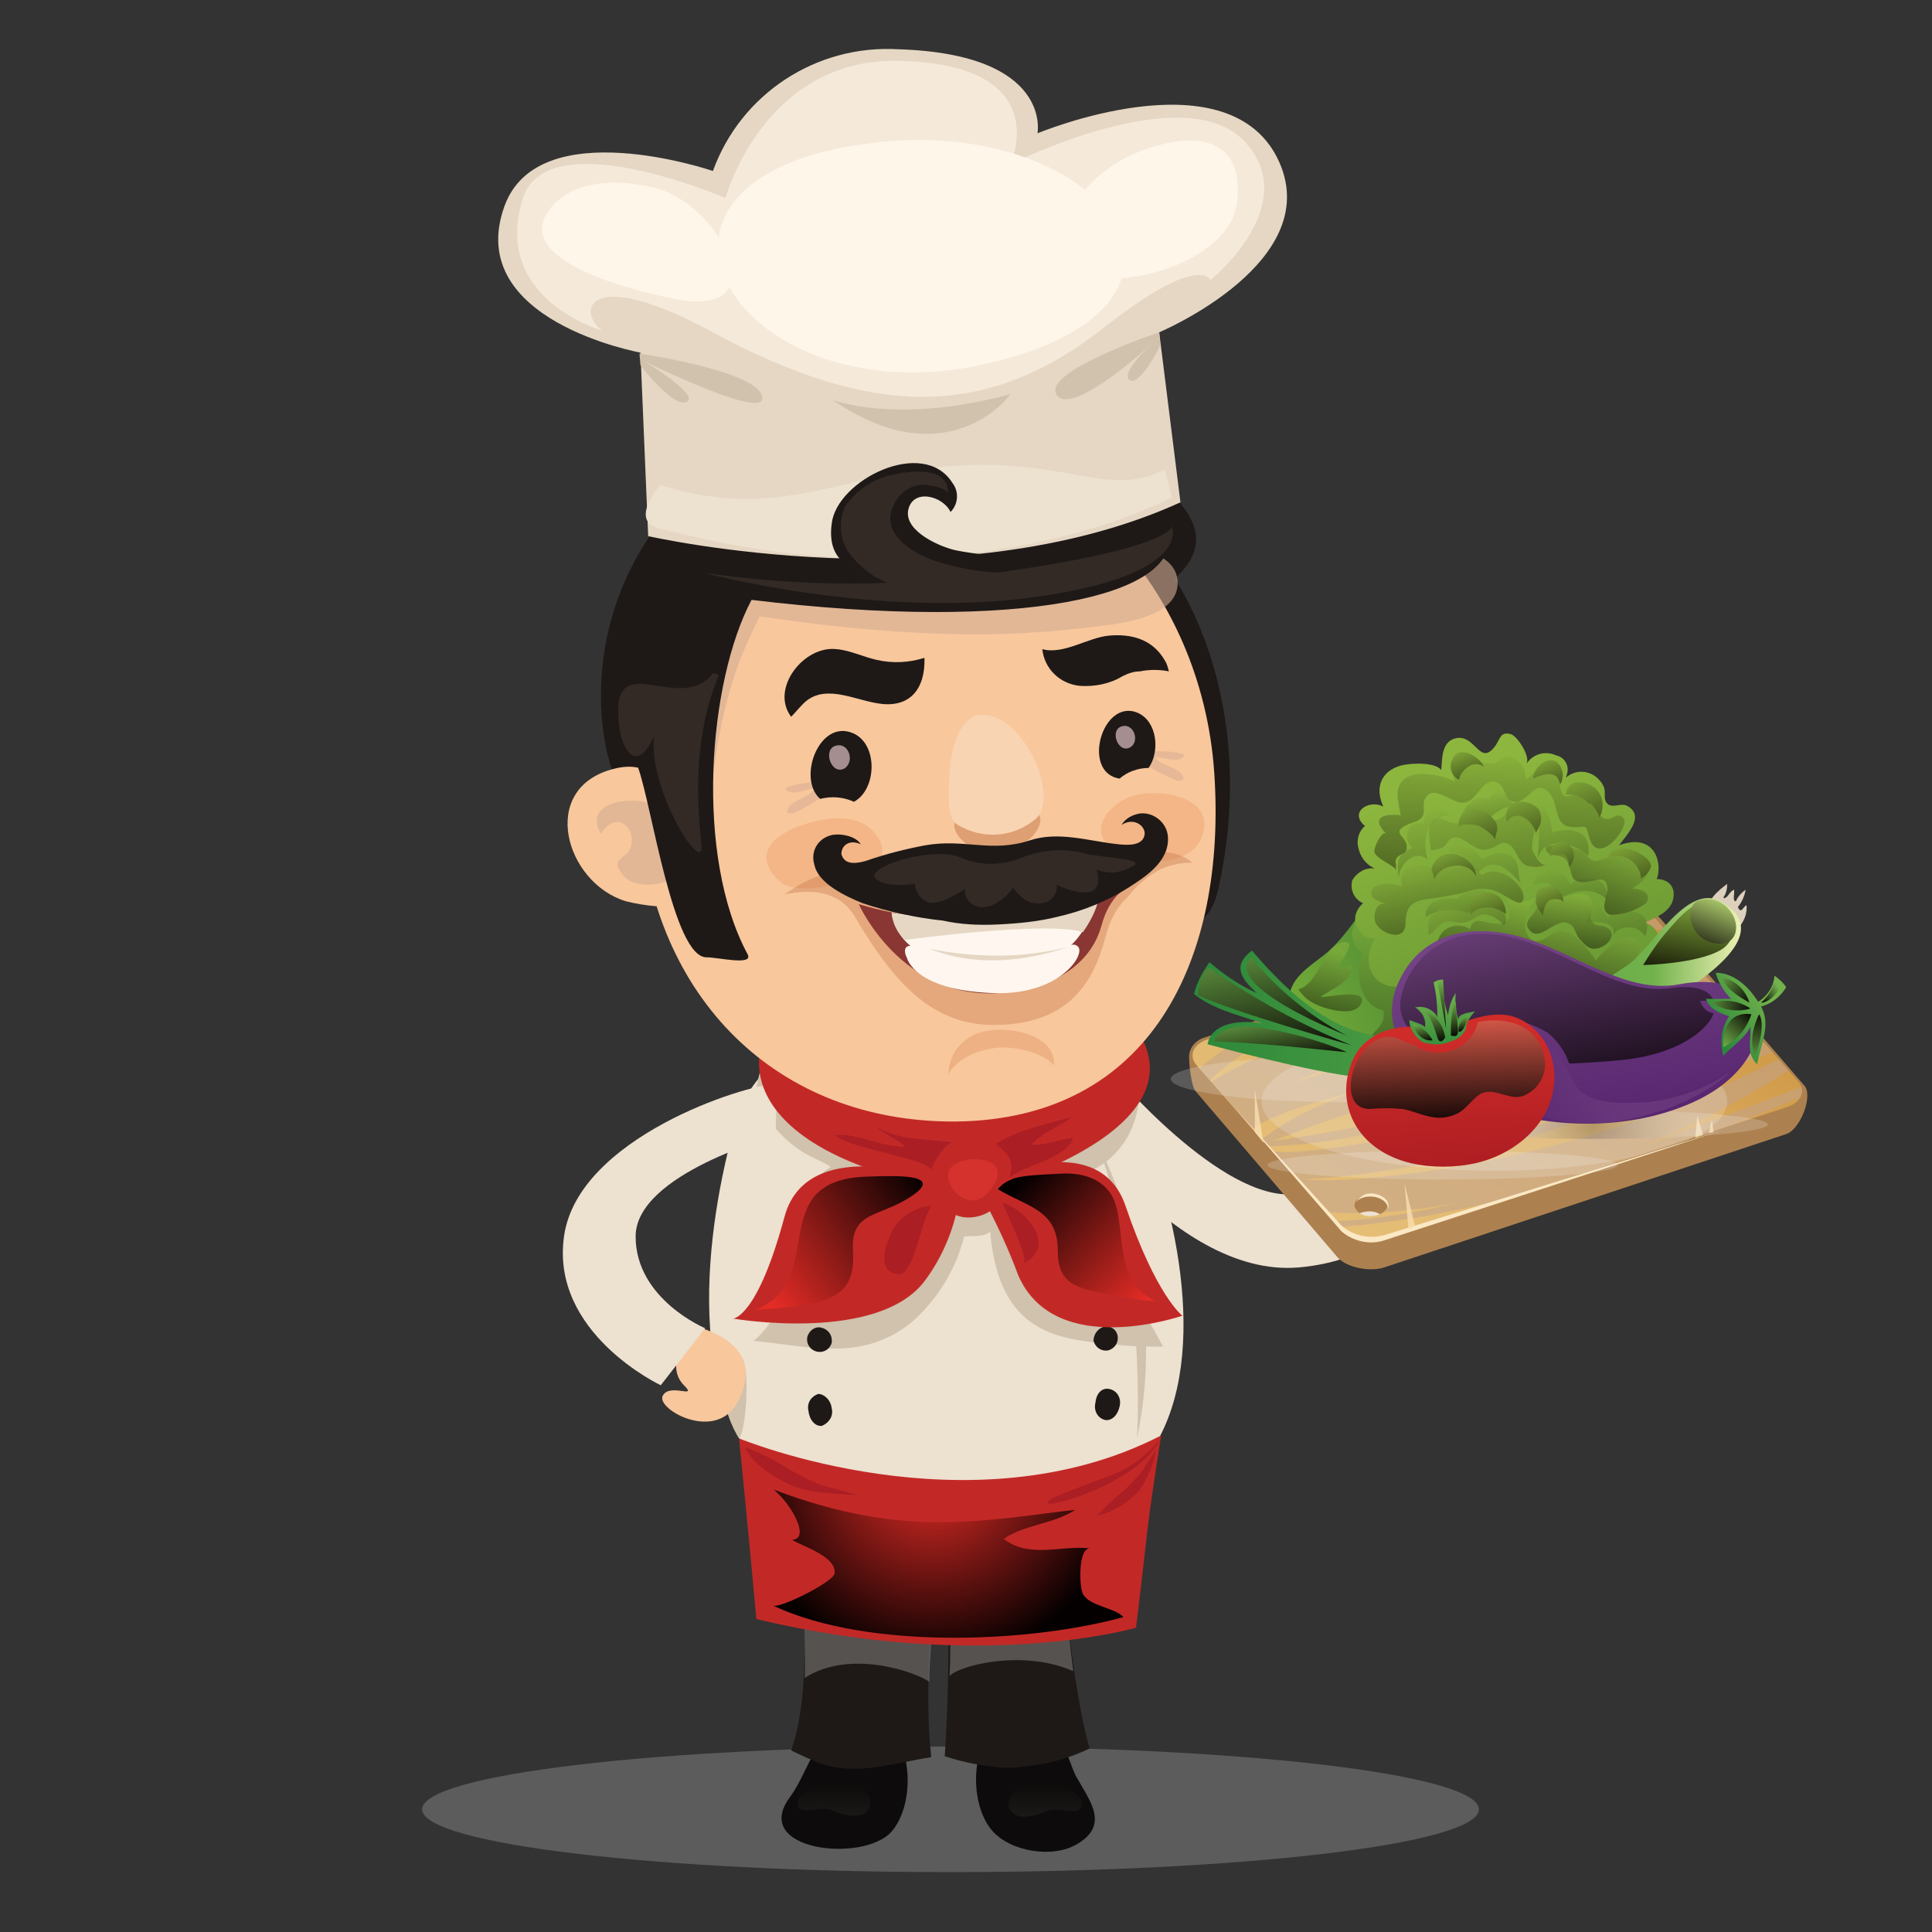 <?xml version="1.0" encoding="utf-8"?>
<!-- Generator: Adobe Illustrator 24.0.0, SVG Export Plug-In . SVG Version: 6.00 Build 0)  -->
<svg version="1.1" id="图层_1" xmlns="http://www.w3.org/2000/svg" xmlns:xlink="http://www.w3.org/1999/xlink" x="0px" y="0px"
	 viewBox="0 0 200 200" style="enable-background:new 0 0 200 200;" xml:space="preserve">
<rect x="0" y="0" width="200" height="200" fill="#333333" stroke="none"/>
<style type="text/css">
	.st0{fill:#EEB184;}
	.st1{fill:#EDE1D0;}
	.st2{opacity:0.2;fill:url(#SVGID_1_);enable-background:new    ;}
	.st3{fill:#0D0B0B;}
	.st4{fill:#1E1917;}
	.st5{opacity:0.5;fill:#8F8C89;enable-background:new    ;}
	.st6{fill:#D0C2AD;}
	.st7{fill:#F8C79C;}
	.st8{opacity:0.4;fill:url(#SVGID_2_);enable-background:new    ;}
	.st9{opacity:0.4;fill:url(#SVGID_3_);enable-background:new    ;}
	.st10{fill:#C22926;}
	.st11{opacity:0.5;fill:#D4AB93;enable-background:new    ;}
	.st12{opacity:0.35;fill:#AE5523;enable-background:new    ;}
	.st13{fill:#F9D4B3;}
	.st14{fill:#A58E8F;}
	.st15{opacity:0.6;fill:#D4AB93;enable-background:new    ;}
	.st16{fill:#F4B686;}
	.st17{opacity:0.35;}
	.st18{fill:#BF6C40;}
	.st19{fill:#8A3734;}
	.st20{fill:#FFF7EF;}
	.st21{fill:#E5D7C3;}
	.st22{fill:#332A25;}
	.st23{fill:#F5E9DA;}
	.st24{fill:#FFF6EA;}
	.st25{fill:url(#SVGID_4_);}
	.st26{fill:#AB1E24;}
	.st27{fill:url(#SVGID_5_);}
	.st28{fill:url(#SVGID_6_);}
	.st29{fill:#D5312D;}
	.st30{fill:#AD814F;}
	.st31{fill:url(#SVGID_7_);}
	.st32{clip-path:url(#SVGID_9_);}
	.st33{opacity:0.5;}
	.st34{fill:#BFA191;}
	.st35{fill:#FBE8C4;}
	.st36{opacity:0.75;fill:#FAE1B4;enable-background:new    ;}
	.st37{opacity:0.2;fill:url(#SVGID_10_);enable-background:new    ;}
	.st38{opacity:0.2;fill:url(#SVGID_11_);enable-background:new    ;}
	.st39{opacity:0.2;fill:url(#SVGID_12_);enable-background:new    ;}
	.st40{opacity:0.2;fill:url(#SVGID_13_);enable-background:new    ;}
	.st41{fill:url(#SVGID_14_);}
	.st42{opacity:0.4;fill:url(#SVGID_15_);enable-background:new    ;}
	.st43{fill:url(#SVGID_16_);}
	.st44{opacity:0.2;fill:url(#SVGID_17_);enable-background:new    ;}
	.st45{opacity:0.2;fill:url(#SVGID_18_);enable-background:new    ;}
	.st46{opacity:0.2;fill:url(#SVGID_19_);enable-background:new    ;}
	.st47{opacity:0.2;fill:url(#SVGID_20_);enable-background:new    ;}
	.st48{opacity:0.2;fill:url(#SVGID_21_);enable-background:new    ;}
	.st49{opacity:0.4;fill:url(#SVGID_22_);enable-background:new    ;}
	.st50{opacity:0.5;fill:url(#SVGID_23_);enable-background:new    ;}
	.st51{opacity:0.5;fill:url(#SVGID_24_);enable-background:new    ;}
	.st52{opacity:0.5;fill:url(#SVGID_25_);enable-background:new    ;}
	.st53{opacity:0.5;fill:url(#SVGID_26_);enable-background:new    ;}
	.st54{opacity:0.5;fill:url(#SVGID_27_);enable-background:new    ;}
	.st55{opacity:0.5;fill:url(#SVGID_28_);enable-background:new    ;}
	.st56{opacity:0.2;fill:url(#SVGID_29_);enable-background:new    ;}
	.st57{opacity:0.2;fill:url(#SVGID_30_);enable-background:new    ;}
	.st58{fill:url(#SVGID_31_);}
	.st59{fill:url(#SVGID_32_);}
	.st60{fill:url(#SVGID_33_);}
	.st61{fill:url(#SVGID_34_);}
	.st62{fill:url(#SVGID_35_);}
	.st63{fill:url(#SVGID_36_);}
	.st64{fill:url(#SVGID_37_);}
	.st65{fill:url(#SVGID_38_);}
	.st66{fill:url(#SVGID_39_);}
	.st67{fill:url(#SVGID_40_);}
	.st68{opacity:0.5;fill:url(#SVGID_41_);enable-background:new    ;}
	.st69{fill:#DDD0BC;}
	.st70{fill:url(#SVGID_42_);}
	.st71{fill:url(#SVGID_43_);}
	.st72{fill:url(#SVGID_44_);}
	.st73{fill:url(#SVGID_45_);}
	.st74{fill:url(#SVGID_46_);}
	.st75{fill:url(#SVGID_47_);}
	.st76{fill:url(#SVGID_48_);}
	.st77{fill:url(#SVGID_49_);}
	.st78{fill:url(#SVGID_50_);}
	.st79{fill:url(#SVGID_51_);}
	.st80{fill:url(#SVGID_52_);}
	.st81{fill:url(#SVGID_53_);}
	.st82{fill:url(#SVGID_54_);}
	.st83{fill:url(#SVGID_55_);}
	.st84{opacity:0.5;fill:url(#SVGID_56_);enable-background:new    ;}
	.st85{fill:url(#SVGID_57_);}
	.st86{fill:url(#SVGID_58_);}
	.st87{fill:url(#SVGID_59_);}
	.st88{fill:url(#SVGID_60_);}
	.st89{fill:url(#SVGID_61_);}
	.st90{fill:url(#SVGID_62_);}
	.st91{fill:url(#SVGID_63_);}
	.st92{fill:url(#SVGID_64_);}
</style>
<title>食物矿</title>
<g id="图层_1_1_">
	<path class="st0" d="M153.6,105.5c-5,0.2-9.7,2.6-9.9,2.4c-3.5-3.2-8.6-2.6-5.6,0.5c1.4,1.4,2.7,2.4,3.7,4.2
		c0.8,1.4,1.2,2.8,2.9,3.2c2.1,0.6,4.3-0.3,5.4-2.2c1-1.5,2.4-2.6,4.1-3.3c1.1-0.6,2.4-1.3,2.1-2.7
		C156.1,106.3,154.9,105.4,153.6,105.5z"/>
	<path class="st1" d="M109,113c0,0,12.1,19.4,25.5,18.2c15.5-1.4,16.2-16.9,16.2-16.9l-8.5-0.1c0,0-0.5,8.5-8.1,9.4
		s-19-12.7-19-12.7L109,113z"/>
	
		<radialGradient id="SVGID_1_" cx="-1515.779" cy="-47643.66" r="50.92" gradientTransform="matrix(-1.04 0 0 -0.15 -1480.57 -6863.53)" gradientUnits="userSpaceOnUse">
		<stop  offset="0" style="stop-color:#040000"/>
		<stop  offset="1.000000e-02" style="stop-color:#090505"/>
		<stop  offset="0.26" style="stop-color:#5F5D5D"/>
		<stop  offset="0.48" style="stop-color:#A4A2A2"/>
		<stop  offset="0.66" style="stop-color:#D5D4D4"/>
		<stop  offset="0.79" style="stop-color:#F4F3F3"/>
		<stop  offset="0.87" style="stop-color:#FFFFFF"/>
	</radialGradient>
	<path class="st2" d="M43.7,187.3c0,3.6,24.5,6.5,54.7,6.5s54.7-2.9,54.7-6.5s-24.5-6.5-54.7-6.5S43.7,183.7,43.7,187.3z"/>
	<path class="st3" d="M107.1,177.7c-6.2-1.7-7.6,8.1-4.4,11.8c1.9,2.2,6.3,2.9,8.8,1.4c3.4-2,1.3-4.5-0.1-7
		C110.3,181.7,110,178.5,107.1,177.7z"/>
	<path class="st3" d="M87.9,177.8c6.2-1.7,7.6,8.1,4.4,11.8c-2.9,3.3-14.7,2-10.5-3.6C83.6,183.6,84.7,178.7,87.9,177.8z"/>
	<path class="st4" d="M83.6,145.8c-0.2,4.4-0.3,8.9-0.4,13.4c-0.2,6.7,0.9,15.7-1.3,22c1,0.5,1.9,0.9,2.9,1.3
		c3.8,1.4,7.7,0,11.6-0.6c-1.2-11.5,1.5-23.2,1.7-34.6C98.2,144.5,83.8,142,83.6,145.8z"/>
	<path class="st4" d="M97.7,149.3c0.9,6,0.5,12.3,0.5,18.4c0,4.3-0.1,9.8-0.4,14.1c2.1,0.7,4.3,1.1,6.5,1.2c2.9-0.1,5.8-0.7,8.5-2
		c-1.3-4.4-2.3-12.6-2.8-19.2c-0.3-4.9,1.2-11.4-0.2-16.1C108.9,142.1,96.9,143.3,97.7,149.3z"/>
	<path class="st5" d="M111.1,173c-5.2-2.3-11.8-0.6-12.8,0.5c0.1-1.9,0.1-4.2,0-6.9c-0.1-3.3,7.6-4.6,10.4-4.4
		c1.6,0.1,1.4,0.8,1.5,2.3C110.4,166.5,110.8,170.7,111.1,173z"/>
	<path class="st5" d="M83.3,173.7c4.8-3.1,11.7-0.5,12.9,0.4c0-1.7,0.3-5.3,0.4-7.9c0.1-3.3-9.2-3.2-12-2.4
		c-1.6,0.4-1.2,1.1-1.3,2.5S83.4,171.8,83.3,173.7z"/>
	<path class="st1" d="M119.5,149.7c5.9-9.6,2.1-25.9-2.5-35.8c-4.4-9.5-14.2-10.5-23.8-9.3c-4.7,0.6-14.6,3.3-17,11.4
		c-3.2,11.1-5.7,30,4.6,37.9C87.2,158.8,112.5,160.8,119.5,149.7z"/>
	<path class="st6" d="M84.1,119.8c0.6,0.3,1.3,0.6,1.9,1c-3.2,1.9-2.8,6.3-3.7,9.4c-0.5,2-1.2,3.9-2.1,5.8c-0.5,1.1-1.3,2.1-2.2,2.8
		c6.1,0.6,11.6,2.3,16.8-2.3c2.4-2.3,4.2-5.2,5-8.5c0.8-0.1,2,0.1,2.7-0.5c1,11.7,8.4,11.1,14,11.8c1.3,0.1,2.6,0.1,3.9,0.1
		c-2.1-4-4.6-7.7-6.9-11.6c-1-1.7-1.6-3.1-3.3-4.3c-0.9-0.5-1.8-1-2.6-1.6c6.1,1,10.8-3.8,10.3-9.8c-2,1.4-4.9,1.8-7.1,2.4
		c-3.7,1.1-7.4,2-11.3,2.5c-5.7,0.6-11.5-0.8-16.3-3.9c-1.6-1-2.7-2.8-4.1-3.7c-0.3,1-0.6,2.1-0.8,3.2c0.2,1,0.5,1.9,0.9,2.7
		C80.3,117.1,82,118.8,84.1,119.8z"/>
	<path class="st6" d="M76.5,148.9c-0.7-1.1-1.8-3.5-1.3-5.2c0.3-1.3,0.9-4.8,1.7-3S77.1,148.5,76.5,148.9z"/>
	<path class="st6" d="M113.4,117.9c0,0,7.9,14,4.3,31C117.7,148.9,118.8,131.8,113.4,117.9z"/>
	<path class="st7" d="M69.7,139.6c0.8,0.5-0.4,2.3,1.1,3.8c1.5,1.5-1.5-0.3-2.2,1.1c-0.7,1.4,5.7,5,7.9,0.4s-1.1-7.2-6.8-8.1
		C63.9,135.9,69.7,139.6,69.7,139.6z"/>
	<path class="st1" d="M80.4,112.2c-3.4,0.1-20.5,5.6-22,15.7s10,15.5,10,15.5l4.6-5.9c0,0-7.2-3-7.2-9.5c0-6.5,14.5-10.4,14.5-10.4
		L80.4,112.2z"/>
	<path class="st4" d="M86.1,145.8c0.2,0.8-0.3,1.5-1,1.8c-0.7,0.1-1.3-0.6-1.4-1.5c-0.2-0.8,0.2-1.5,1-1.8
		C85.3,144.3,86,144.9,86.1,145.8z"/>
	<path class="st4" d="M86.1,139c-0.2,0.7-0.9,1.1-1.6,0.9s-1.1-0.9-0.9-1.6c0.2-0.5,0.6-0.9,1.2-0.9C85.7,137.5,86.2,138.2,86.1,139
		z"/>
	<path class="st4" d="M86.7,132.2c0,0.7-0.5,1.3-1.2,1.3c-0.7,0-1.3-0.5-1.3-1.2c0-0.2,0-0.3,0.1-0.5c0-0.7,0.5-1.3,1.2-1.3
		c0.7,0,1.3,0.5,1.3,1.2C86.8,131.8,86.8,132,86.7,132.2z"/>
	<path class="st4" d="M88.4,125.8c-0.2,0.7-1,1-1.6,0.7c-0.7-0.2-1-1-0.7-1.6c0.2-0.6,0.8-0.9,1.4-0.8
		C88.1,124.4,88.6,125.1,88.4,125.8z"/>
	<path class="st4" d="M113.4,145.2c-0.2,0.8,0.2,1.6,1,1.8c0.7,0.1,1.3-0.5,1.5-1.4c0.2-0.8-0.2-1.6-1-1.8
		C114.1,143.6,113.5,144.2,113.4,145.2z"/>
	<path class="st4" d="M113.2,138.8c0.2,0.7,0.8,1.1,1.5,1c0.7-0.2,1.1-0.8,1-1.5c-0.1-0.6-0.6-1-1.2-1
		C113.7,137.4,113.2,138.1,113.2,138.8z"/>
	<path class="st4" d="M112.4,132.1c-0.1,0.7,0.4,1.3,1.1,1.4c0.7,0.1,1.3-0.4,1.4-1.1c0-0.2,0-0.4-0.1-0.5c0.1-0.7-0.4-1.3-1.1-1.4
		c-0.7-0.1-1.3,0.4-1.4,1.1C112.4,131.7,112.4,131.9,112.4,132.1z"/>
	<path class="st4" d="M111.1,125.5c0.2,0.7,0.9,1,1.6,0.8c0.7-0.2,1-0.9,0.8-1.6c-0.2-0.6-0.7-0.9-1.3-0.9
		C111.4,124,110.9,124.8,111.1,125.5z"/>
	
		<linearGradient id="SVGID_2_" gradientUnits="userSpaceOnUse" x1="1205.425" y1="16.334" x2="1205.425" y2="3.695" gradientTransform="matrix(1 0 0 -1 -1097.24 200)">
		<stop  offset="0" style="stop-color:#040000"/>
		<stop  offset="1" style="stop-color:#828074"/>
	</linearGradient>
	<path class="st8" d="M104.4,186.7c0,0.2,0,0.5,0.2,0.7c0.7,1.1,2.5,0.6,3.5,0.2c1.2-0.5,1.9-0.1,3-0.1s1-1,0.5-1.6
		C110.2,184.2,104.7,183.8,104.4,186.7z"/>
	
		<linearGradient id="SVGID_3_" gradientUnits="userSpaceOnUse" x1="1183.568" y1="16.334" x2="1183.568" y2="3.695" gradientTransform="matrix(1 0 0 -1 -1097.24 200)">
		<stop  offset="0" style="stop-color:#040000"/>
		<stop  offset="1" style="stop-color:#828074"/>
	</linearGradient>
	<path class="st9" d="M90.1,186.6c0,0.2,0,0.5-0.2,0.7c-0.7,1.1-2.6,0.6-3.5,0.2c-1.1-0.5-1.9-0.1-3-0.1s-1-1-0.5-1.6
		C84.3,184.1,89.8,183.7,90.1,186.6z"/>
	<path class="st10" d="M76.5,148.9c0,0,23.9,9.9,43.7-0.3c0,0-1.1,6.8-1.5,10.5c-0.5,4.5-1.1,9.4-1.1,9.4s-16,4.7-39.3-0.9
		C78.3,167.6,77.4,157.7,76.5,148.9z"/>
	<path class="st10" d="M101,123.6c0,0,25.4-6.5,15.9-18.1c-8.2-10-28.6-7.3-34.9-2.1S76,119.9,101,123.6z"/>
	<path class="st4" d="M121.6,59.9c6.2-5.5-2.1-10.4-6.7-13.6c-7.3-5.2-16.9-6.6-25.5-4.7C53,49.9,60.2,88.8,70.8,86.7
		c8.3-1.7,17.4-6.2,25.9-3c6,2.2,11.4,6,17.4,8.2c5.4,2,10.6,7.2,12.1-0.2C129.7,75.3,124.2,63.9,121.6,59.9z"/>
	<path class="st7" d="M66.2,84.2c1.3,19.2,14.3,32,32.7,31.9c20.3-0.2,28.1-16.9,26.8-36.1S110,45.6,94.2,46.7S64.9,65,66.2,84.2z"
		/>
	<path class="st11" d="M118.3,79c-1.2-1.8,3.6-1.2,4.3-0.9c-0.3,1.1-2.3,0.2-3,0.3c0.4,0.8,2.1,1,2.6,1.6s0.4,0.9-0.4,0.8
		C120.6,80.3,119.4,79.7,118.3,79z"/>
	<path class="st11" d="M85.6,82.1c1-1.9-3.7-0.9-4.3-0.5c0.4,1,2.3,0,3,0c-0.3,0.8-2,1.2-2.5,1.8s-0.4,1,0.5,0.7
		C83.4,83.6,84.6,82.9,85.6,82.1z"/>
	<path class="st4" d="M88.4,83c-1.1-0.5-2.3-0.6-3.5-0.3c-2.4-2.1-0.1-8.3,3.4-6.8C90.9,77,90.8,81.7,88.4,83z"/>
	<path class="st12" d="M107.5,84.3c0.8,0.8-0.8,3.7-4.3,3.9s-5.3-2.8-4-3.6s2.2,0,4.1-0.1C105.5,84.5,106.6,83.4,107.5,84.3z"/>
	<path class="st13" d="M107.3,84.7c2.4-2.5-1.5-11-5.8-10.7c-1.8,0.1-3,2.7-3.2,5.9s-0.1,4.8,0.7,5.4C101.7,87,105,86.7,107.3,84.7z
		"/>
	<path class="st4" d="M117.8,73.8c2,0.9,2.3,4,1.1,5.7c-1.1,0-2.2,0.4-3,1.1C111.9,80,114.1,72.2,117.8,73.8z"/>
	<path class="st14" d="M86.5,77.2c1.3-0.4,2,1.5,1,2.3C86.1,80.4,85.1,77.6,86.5,77.2z"/>
	<path class="st14" d="M116.1,75.2c1.2-0.4,1.9,1.4,1,2.1C115.8,78.2,114.8,75.6,116.1,75.2z"/>
	<path class="st7" d="M64.8,93.3c2,0.5,4.2,0.7,6.3,0.5c0-0.1,0.1-0.1,0.1-0.2c1-1.3-0.5-7.8-1-9.2c-1.1-3.4-3-5.8-6.7-4.8
		C55.7,81.6,58.5,91.4,64.8,93.3z"/>
	<path class="st15" d="M70.9,73.9c0.2-2.7,0.7-5.4,1.3-8c1.4-6.8,9.2-9.4,15.3-10c8.6-0.9,17.7-1.1,26.2,0.3
		c2.5,0.4,7.9,0.5,8.2,3.9c0.3,3.9-6.2,4.5-8.8,4.8c-6.7,0.8-16.2,1.6-34.5-1.1c-0.8,2.2-4.5,7.3-5.3,22.6c-0.1,1-2.2-8.8-2.3-9.8
		C70.8,75.6,70.8,74.7,70.9,73.9z"/>
	<path class="st15" d="M68.8,91.3c3.6-1.2,1.2-6.8-1.2-8c-2-1-7.4-0.3-5.4,3c1.7-2.6,3.7-0.5,3.1,1.4c-0.4,1.3-2.4,1.1-0.7,3
		C65.5,91.8,67.7,91.7,68.8,91.3z"/>
	<path class="st4" d="M79.7,45.1c-2.9,1.4-5.5,3.6-7.3,6.2c-4.1,5.9-9.2,15.6-7.1,22.8c0.5,1.6,0.2,3.9,0.8,5.5
		c1.4,4,3.6,19.4,7,19.5c1.3,0,4.9,0.9,4.3-0.3c-5.5-10.2-4.1-28.2,0.4-36.7c28.2,3.4,44.2-0.5,43.2-6.8c-0.7-4.4-5.9-8.1-9.7-9.8
		C102.5,41.5,89.1,40.3,79.7,45.1z"/>
	<path class="st16" d="M89.9,85.6c0.4,0.3,0.7,0.7,1,1.1c2.7,4.3-8.1,6.3-10,4.7c-3.5-3-0.4-5.2,2.2-6C85.1,84.7,88,84.2,89.9,85.6z
		"/>
	<path class="st16" d="M114.7,84.1c-1.1,1.4-1.1,3.2,1.3,4.3s7.2,1.3,8.4-1.7c1.6-4.1-4.1-5.1-6.7-4.4
		C116.5,82.5,115.5,83.2,114.7,84.1z"/>
	<path class="st0" d="M109.1,110.3c-1-1.3-4.2-2.1-6.2-1.8c-3.5,0.5-4.7,2.5-4.7,2.8c-0.1-2,1.3-3.8,3.2-4.4
		C104.2,106,109.4,107.1,109.1,110.3z"/>
	<path class="st4" d="M116.2,70c-1.3,0.8-2.9,1.1-4.4,1c-2.1-0.2-3.7-1.8-3.9-3.8c2.2,0.6,4.7-1.2,6.9-1.4s4.5,0.3,5.8,2.6
		c0.2,0.3,0.3,0.7,0.4,1.1c-1-0.2-2-0.2-3,0C117.4,69.5,116.8,69.7,116.2,70z"/>
	<path class="st4" d="M90.8,72.8c-2.5-0.4-5.6-2.1-7.7,0.1c-0.4,0.4-0.8,0.9-1.2,1.3c-2.2-2.9,1.3-7.4,4.7-7
		c1.3,0.1,2.8,0.8,4.1,1.1c1.7,0.4,3.4,0.3,5-0.2C95.8,71.3,94.2,73.4,90.8,72.8z"/>
	<g class="st17">
		<path class="st18" d="M120.3,89.9c1-0.4,2-0.6,3.1-0.6c-1.9-1.8-6-1.1-8.1-0.3c0.3-0.1,1.4,0.9,1.4,1.3c0,0.7-0.8,1.1-1.3,1.4
			c-1.7,1-3.9,1.1-5.8,1.4c-4.8,0.9-9.7,1.1-14.5,0.7c-2.8-0.3-5.5-0.9-8.1-1.8c0.1-0.1,0.2-0.1,0.3-0.2c1.3-0.8,3.3-0.9,2.8-1.2
			c-3-1.3-6.4,0.2-8.9,2c2.8-0.6,5.7-0.4,7.3,2.3c4,6.8,8,11.3,14.6,11.2c8.7-0.1,10.5-5.9,11.5-9.7c0.4-1.3,1.1-2.6,2.1-3.5
			C117.7,91.6,118.9,90.6,120.3,89.9z"/>
	</g>
	<path class="st19" d="M88.9,93.6c9.1,2.7,18.9,2.1,27.7-1.7c0,0-1.8,0.9-2.6,4c-0.8,2.9-3.6,6.3-10.5,6.9
		C93.3,103.5,88.9,93.6,88.9,93.6z"/>
	<path class="st20" d="M92.3,94.5c0.3,2,1.7,3.7,3.6,4.3c4.3,1.4,8.9,1.5,13.2,0.1c3.1-0.9,4.5-5.8,4.5-5.8S105,96.3,92.3,94.5z"/>
	<path class="st20" d="M93.9,99.2c-0.4-0.8-0.4-1.7,1.3-1.1c3.4,0.9,6.8,1.2,10.3,1c4.4-0.2,5.3-1.9,6.1-1.1s-1.9,5.1-8.9,4.8
		C94.7,102.5,93.9,99.2,93.9,99.2z"/>
	<path class="st21" d="M93.7,97.3c0,0,14.7-2,18.4-0.8c0.7-1,1.3-2.1,1.6-3.3c0,0-10.9,3.3-21.4,1.3C92.4,95.6,92.9,96.6,93.7,97.3z
		"/>
	<path class="st21" d="M96.2,98.2c4.8,1,9.8,1,14.5-0.2C110.7,97.9,103.2,101.1,96.2,98.2z"/>
	<path class="st4" d="M103.3,95.7c2.1-0.1,4.2-0.3,6.2-0.8c2.6-0.6,5.1-1.6,7.3-3c1.7-1.1,4.3-2.7,4.1-5.3c-0.1-1.4-1.4-2.5-2.8-2.4
		c-0.8,0.1-1.6,0.5-2,1.2c1.2-0.8,2.4,0,2.4,0.9c-0.1,1.3-1.8,1.2-2.7,1.1c-3-0.3-6.2-1.4-9.2-0.4c-4,1.3-6.7-0.2-10.8,0.5
		c-2.1,0.4-4.1,0.9-6.1,1.6c-1,0.3-2.3,0.5-2.6-0.7c0-0.7,0.5-1.2,1.2-1.2c0.3,0,0.6,0.1,0.8,0.2c-0.5-0.9-2.3-1.2-3.2-0.9
		c-1.3,0.4-2,1.7-1.6,3c0,0,0,0,0,0c0.4,2,3.3,3.3,5,4c2.7,0.9,5.5,1.5,8.3,1.8C99.4,95.7,101.3,95.8,103.3,95.7z"/>
	<path class="st22" d="M64.1,75.2c0.3,2.4,1.8,5,3.6,1c-0.6,5.8,5.4,14.9,4.9,11.1C72,81.7,72,75.8,74.4,69.9c0-0.1-0.6-0.2-0.6-0.2
		C70.3,74.2,63,66.5,64.1,75.2z"/>
	<path class="st22" d="M72.9,59.3c0,0,17.8,4.8,34.3,2.5c16.4-2.3,14.1-7.3,14.1-7.3s0.1,2.2-17.5,4.7
		C93.5,60.8,83.1,60.8,72.9,59.3z"/>
	<path class="st22" d="M99.5,88.8c-3-1.3-9.9,1-8.9,2.1s4.1,0.6,4.1,0.6c0.1,0.9,0.6,1.6,1.4,1.9c1.3,0.4,3.8-1.4,3.8-1.4
		c-0.1,1,0.6,1.8,1.6,1.9c0,0,0.1,0,0.1,0c1.8,0.1,3.3-2,3.3-2s1.1,1.9,2.9,1.6c1-0.1,1.7-0.9,1.6-1.9c0,0,0,0,0,0
		c0,0,2.2,1.1,3.5,0.7s0.6-2.3,0.6-2.3c1.1,0.5,2.4,0.4,3.5-0.2c2-0.9-2.1-0.9-4.5-1.4c-2.1-0.6-4.4-0.5-6.5,0.3
		C103.9,89.6,101.6,89.7,99.5,88.8z"/>
	<path class="st21" d="M67.1,55.5c0,0,31.6,7.2,55.1-3.5L120,34.4c0,0,17.6-7.4,12.2-18.1c-5.4-10.6-24.8-2.5-24.8-2.5
		s1.6-8.2-14.4-8.7c-8.5-0.5-16.3,4.6-19.2,12.6c0,0-18.1-6.2-21.6,3.7c-4.2,11.8,14.1,15.1,14.1,15.1L67.1,55.5z"/>
	<path class="st23" d="M54.1,20.6c2.5-8.1,21-0.1,21-0.1S79,6.2,92.7,6.3C109.5,6.5,104.6,17,104.6,17s17.9-9,24.2-2.4
		c6.2,6.6-3.5,14.4-3.5,14.4s-1.1-2.9-11,4.9c-12.2,9.6-24.1,9.4-40.7,0.4c-12.6-6.8-14-2.2-11.3-0.1C62.2,34.2,50.9,30.9,54.1,20.6
		z"/>
	<path class="st6" d="M120,34.4c0,0-12.3,4.1-10.6,6.5s10.6-6,10.6-6s-4.1,3.5-3.1,4.4s3.2-3.5,3.2-3.5L120,34.4z"/>
	<path class="st6" d="M66.2,36.6c0,0,11.5,1.7,12.6,4.2c1.5,3.3-12.1-3.4-12.1-3.4s5.8,3.5,4.4,4.2c-1.4,0.7-4.8-3.8-4.8-3.8
		L66.2,36.6z"/>
	<path class="st6" d="M86.2,41.4c0,0,6.6,2.6,18.4-0.6C104.6,40.9,98.1,49.6,86.2,41.4z"/>
	<path class="st1" d="M74.3,56.1c-2-0.4-4-0.9-6.1-1.4c-3.1-0.8,0.1-4.4,0.1-4.5c12.2,3.8,18.5-1,29.4-1.9
		c12.8-1.1,16.8,3.4,22.9,0.3l0.7,2.9C121.3,51.4,102.8,61.8,74.3,56.1z"/>
	<path class="st24" d="M91.2,14.7c23.4-2.4,37.4,17,10.7,23C75.9,43.5,60.8,17.8,91.2,14.7z"/>
	<path class="st24" d="M119.7,15.1c-2.6,0.7-5,2.1-6.9,4c-3,3.5-2.8,9.6,2.4,9.7c4.6,0.1,12.7-2.9,12.9-8.3
		C128.6,14.5,124.1,13.8,119.7,15.1z"/>
	<path class="st24" d="M57.2,21.3c-5.2,5.9,9.9,9.1,12.9,9.7c10.7,1.9,4.2-10-2.2-11.5C64.6,18.6,59.8,18.4,57.2,21.3z"/>
	<path class="st10" d="M99.5,119.7c5.8-0.4,5.6,5.7,1.3,6.3S95.1,120,99.5,119.7z"/>
	<path class="st10" d="M100.3,123.1c0,0-16.5-6.9-19.1,2.9c-2.8,10.4-5.3,10.5-5.3,10.5s15.1,2.6,19.9-4c1.7-2.3,2.9-5.1,3.4-7.9
		L100.3,123.1z"/>
	<path class="st10" d="M100.8,122.7c0,0,12.7-6.6,15.7,2.1c3.2,9.4,5.9,11.4,5.9,11.4s-13.2,4.6-17-4.2c-1-2.7-2.2-5.3-3.6-7.9
		L100.8,122.7z"/>
	
		<radialGradient id="SVGID_4_" cx="1193.633" cy="47.605" r="19.83" gradientTransform="matrix(1 0 0 -1 -1097.24 200)" gradientUnits="userSpaceOnUse">
		<stop  offset="0" style="stop-color:#E62C26"/>
		<stop  offset="1" style="stop-color:#040000"/>
	</radialGradient>
	<path class="st25" d="M86.4,162.9c0.2-1.8-3.3-2.8-4.4-3.5c1.9-0.1,0-3.6-1.9-5.2c13.6,5.2,22.1,3.1,31.2,2.1
		c-2.3,1.5-5.2,1.5-7.4,3c2.7,2.1,6,0.6,9,1c-1.3-0.2-1.2,3.9-0.8,4.7c0.7,1.3,3.3,1.4,4.2,2.4c-9.4,2.6-26.3,3.5-36.3-1.2
		C80.6,166.6,86.2,163.8,86.4,162.9z"/>
	<path class="st26" d="M120.1,149c-1.5,1.8-3.4,3.2-5.6,3.9c-3.8,1.5-6.2,2.2-6,2.7S117.8,153.5,120.1,149z"/>
	<path class="st26" d="M116,154.6c-0.9,0.7-1.7,1.5-2.4,2.3c1.7-0.4,3.3-1.4,4.4-2.7c0.8-1.2,1.4-2.6,1.7-4.1
		c-0.5,0.7-1,1.4-1.4,2.1C117.6,153.1,116.8,153.9,116,154.6z"/>
	<path class="st26" d="M81.2,151.8c-1.3-0.8-2.7-1.5-4.1-2c0.7,1.6,2.7,3,4.9,4c1.9,0.8,4.5,0.8,6.8,1c-1.2-0.4-2.4-0.7-3.6-1
		C83.9,153.3,82.5,152.6,81.2,151.8z"/>
	
		<linearGradient id="SVGID_5_" gradientUnits="userSpaceOnUse" x1="1203.371" y1="78.253" x2="1216.371" y2="65.833" gradientTransform="matrix(1 0 0 -1 -1097.24 200)">
		<stop  offset="0" style="stop-color:#040000"/>
		<stop  offset="1" style="stop-color:#E62C26"/>
	</linearGradient>
	<path class="st27" d="M109.5,129.4c0,3.7,2,4,6,4.7c1.3,0.3,2.7,0.5,4.1,0.6c-4-1.9-3.2-6.4-4-9.6c-0.6-2.7-3-3.8-5.9-3.6
		c-1.2,0.1-4,0.1-5,0.6c-0.5,0.2-1,0.5-1.4,1C106.2,124.9,109.5,125.2,109.5,129.4z"/>
	
		<linearGradient id="SVGID_6_" gradientUnits="userSpaceOnUse" x1="1192.574" y1="78.392" x2="1176.124" y2="66.372" gradientTransform="matrix(1 0 0 -1 -1097.24 200)">
		<stop  offset="0" style="stop-color:#040000"/>
		<stop  offset="1" style="stop-color:#E62C26"/>
	</linearGradient>
	<path class="st28" d="M88.3,129.6c0.2,3.2-1,4.8-4.7,5.4c-1.8,0.3-3.6,0.5-5.4,0.6c7.7-3,0.7-13.5,11.6-13.8c2.9-0.1,8-0.3,4.6,2
		S88,125.3,88.3,129.6z"/>
	<path class="st26" d="M105.9,130.8c3.7-1.8,0.2-5.6-2.1-6.3C104,125.3,106.7,130.5,105.9,130.8z"/>
	<path class="st26" d="M93,131.9c-2.9-0.2-0.7-4.8,0-5.4c0.9-1,2.2-1.6,3.5-1.7C95.4,125.8,94.7,132.1,93,131.9z"/>
	<path class="st26" d="M103.1,118.4c2.4-1.5,5.2-2,7.9-2.8l0,0c-1.2,1-3.3,1.7-4.2,2.9c1.5,0.1,2.9-0.6,4.3-0.7
		c-0.7,2.1-5,2.8-6.6,4.1c0.2-1.1,0.4-1.2-0.1-2.2C104,119.2,103.5,118.8,103.1,118.4z"/>
	<path class="st26" d="M96.4,121.2c0.2-1.2-9.1-2.4-9.9-3.7c2.4-0.2,4.8,1.3,7.2,1.2c-0.8-0.8-2.1-1.2-3-2.1c2.5,1.6,5.2,1.2,8,1.7
		C98,118.1,96.5,120.4,96.4,121.2z"/>
	<path class="st29" d="M102.8,122.8c2.1-3.2-3.2-3.4-4.4-1.9S100.5,126.4,102.8,122.8z"/>
	<path class="st4" d="M98.6,50c0.7,0.9,0.6,2.2-0.2,3c-0.8-1.7-4-2.5-4.4-0.1c-0.3,2.2,3.5,3.8,5.1,4.1c2.1,0.4,4.3,0.6,6.5,0.6
		c-3.8,0.1-20.8,6-19.5-3.4C86.6,49.7,95.6,45.2,98.6,50z"/>
	<path class="st22" d="M92.6,52.1c-1.7,3.1,1.9,5.2,4.3,6c2.8,0.9,5.7,1.3,8.6,1.2c-4.9,2.1-9.2,3.7-15.1,0.3
		c-1-0.7-1.9-1.5-2.6-2.5c-0.9-1.4-1-3.2-0.3-4.7c1-1.4,2.4-2.5,4-3c1.8-0.6,6.9-1.5,6.6,1.8c0.1-0.8-2.5-1.1-2.9-1
		C94,50.4,93.1,51.1,92.6,52.1z"/>
	<path class="st30" d="M123.1,109.6c0,0.5,0.2,2.9,0.7,3.4l14.7,17.2c0.9,1,3.3,1.5,4.8,1l41.6-13.8c1.5-0.5,2.8-4,1.9-5l-14.9-17.3
		c-1.4-1.5-3.5-2-5.4-1.3l-41.8,13.6C123.7,107.7,123,108.6,123.1,109.6z M140,126.4c0-0.6,0.9-1,1.8-1s1.7,0.6,1.6,1.2
		c-0.1,0.6-0.9,1-1.8,1S139.9,127,140,126.4z"/>
	
		<linearGradient id="SVGID_7_" gradientUnits="userSpaceOnUse" x1="360.917" y1="64.924" x2="341.357" y2="105.904" gradientTransform="matrix(-1 -8.000000e-02 8.000000e-02 -1 499.69 224.01)">
		<stop  offset="0" style="stop-color:#E5BE76"/>
		<stop  offset="0.24" style="stop-color:#E2B970"/>
		<stop  offset="0.56" style="stop-color:#DAAB5E"/>
		<stop  offset="0.93" style="stop-color:#CD9541"/>
		<stop  offset="1" style="stop-color:#CA903B"/>
	</linearGradient>
	<path class="st31" d="M123.9,110.3l14.9,17c1.2,1.1,2.9,1.4,4.4,0.9l41.8-13.6c1.5-0.5,2-1.7,1.1-2.7l-14.9-17
		c-1.2-1.1-2.9-1.4-4.4-0.9L125,107.6C123.5,108.1,123,109.3,123.9,110.3z M140.2,124.7c0.1-0.6,0.9-1.1,1.8-1s1.7,0.6,1.6,1.2
		s-0.9,1-1.8,1S140.2,125.3,140.2,124.7z"/>
	<g>
		<defs>
			<path id="SVGID_8_" d="M123.9,110.3l14.9,17c1.2,1.1,2.9,1.4,4.4,0.9l41.8-13.6c1.5-0.5,2-1.7,1.1-2.7l-14.9-17
				c-1.2-1.1-2.9-1.4-4.4-0.9L125,107.6C123.5,108.1,123,109.3,123.9,110.3z M140.2,124.7c0.1-0.6,0.9-1.1,1.8-1s1.7,0.6,1.6,1.2
				s-0.9,1-1.8,1S140.2,125.3,140.2,124.7z"/>
		</defs>
		<clipPath id="SVGID_9_">
			<use xlink:href="#SVGID_8_"  style="overflow:visible;"/>
		</clipPath>
		<g class="st32">
			<g class="st33">
				<path class="st34" d="M152.9,124.8c15.2-3.6,31.7-10.2,44.8-16c-4.7,0.9-15.6,5.6-27.8,9.9c9.6-4,17.7-8.9,21.3-12.7
					c-2.6,0.9-5.5,1.6-8.2,2.5c6.8-3.7-0.4-4-5.5-3.2c-3,0.5-6.6,1-10.4,1.6c10.6-2.4,19.2-4.7,19.3-6.6c-0.3-4.3-47.6,7.8-50.8,9.1
					c9.6-5,23-6.7,34.4-9.6c3.1-0.8,11.2-5.5,2.4-5.1c-8.4-2.1-29.5,6.4-36,9.1c-6.3,2.5-13.7,6.4-15.7,11.1
					C114.1,130.6,139.6,127.9,152.9,124.8z M124.5,112.6c8.6-9.6,39.1-17.5,49.6-16.2C171.2,98.4,135.7,104.6,124.5,112.6z
					 M179.8,101.4c-11.6,3.2-24.2,5-36,7.9c0.8-0.2,1.5-0.3-0.1,0s-0.9,0.2-0.1,0c-3.3,0.8-6.6,1.7-9.9,2.9
					C146.8,106,163.8,103.7,179.8,101.4z M140.6,112.9c-4.6,1.6-8.4,3.5-10.8,5.8C127.3,117,132.5,115,140.6,112.9z M149.6,112.6
					c8.7-2.2,17.6-4.1,26.8-5.5c-13.1,4.2-30,9-44.6,11c5.3-2.1,10.8-3.9,16.4-5.2l0.6-0.2C152.3,112,151,112.3,149.6,112.6
					L149.6,112.6z M182.6,106.3c-4.8,3.4-48,15.7-52.8,12.4c10,0,18.7-3.2,27.6-5.3C165.1,111.6,174.6,106.8,182.6,106.3
					L182.6,106.3z M164.5,113.9c2.5-0.6,5-1.2,7.5-1.7c-7.8,2.7-15.6,5.6-24.3,7.1C153.4,117.7,158.6,115.4,164.5,113.9L164.5,113.9
					C166.6,113.4,164.8,113.8,164.5,113.9L164.5,113.9z M141.2,122c0.7,0,1.8-0.1-0.1,0c-2.1,0.2-4.1,0.2-6.2,0.1
					c20.6-1.2,35.3-9.2,53-14.5C173.6,115.7,157.6,120.6,141.2,122z M123.3,120.8c0.9,0.7,1.9,1.4,3,1.9c6.7,3.4,15.6,3.5,24.7,1.8
					C138.5,127.4,127.4,127.7,123.3,120.8L123.3,120.8z"/>
				<path class="st34" d="M120.9,114.8C120.5,115.8,121.3,113.8,120.9,114.8z"/>
				<path class="st34" d="M148.8,112.8l0.9-0.2l-1.4,0.4L148.8,112.8z"/>
				<path class="st34" d="M141.2,122h-0.1C140.6,122,140.8,122,141.2,122z"/>
				<polygon class="st34" points="164.6,113.9 164.6,113.9 164.5,113.9 				"/>
			</g>
		</g>
	</g>
	<path class="st35" d="M138.9,126.9c1.3,1.1,3,1.4,4.6,0.9l34.8-10.8l-35,11.4c-1.5,0.5-3.2,0.1-4.4-0.9l-11-12.7L138.9,126.9z"/>
	<path class="st35" d="M143.7,125.1c0.2-0.7-0.4-1.3-1.3-1.5c-0.8-0.2-1.5,0.1-2,0.8c0.5-0.5,1.2-0.6,1.9-0.5
		C143.7,124.2,143.7,125.1,143.7,125.1z"/>
	<polygon class="st36" points="146.5,127 145.4,122.5 145.8,127.3 	"/>
	<polygon class="st36" points="133.7,104.8 134,107.2 133.3,104.9 	"/>
	<polygon class="st36" points="135.2,104.3 135.6,109.3 134.7,104.5 	"/>
	<polygon class="st36" points="176.3,117.5 175.7,115.5 175.5,117.8 	"/>
	<polygon class="st36" points="177.4,117.2 177.2,115.9 176.9,117.3 	"/>
	<polygon class="st36" points="130.8,118.3 129.9,112.8 129.9,117.2 	"/>
	
		<radialGradient id="SVGID_10_" cx="-757.48" cy="-44729.637" r="20.89" gradientTransform="matrix(0.84 0 0 -8.000000e-02 787.24 -3507.21)" gradientUnits="userSpaceOnUse">
		<stop  offset="0" style="stop-color:#040000"/>
		<stop  offset="0.13" style="stop-color:#3D3A3A"/>
		<stop  offset="0.28" style="stop-color:#757272"/>
		<stop  offset="0.42" style="stop-color:#A3A2A2"/>
		<stop  offset="0.55" style="stop-color:#C7C6C6"/>
		<stop  offset="0.67" style="stop-color:#E1E1E1"/>
		<stop  offset="0.78" style="stop-color:#F1F0F0"/>
		<stop  offset="0.87" style="stop-color:#F6F6F6"/>
	</radialGradient>
	<path class="st37" d="M167.5,120.6c0,0.8-8.1,1.5-18.2,1.5s-18.1-0.7-18.1-1.5s8.1-1.5,18.1-1.5S167.5,119.8,167.5,120.6z"/>
	
		<radialGradient id="SVGID_11_" cx="-769.573" cy="-54865.738" r="20.89" gradientTransform="matrix(1.12 0 0 -0.32 1013.49 -17211.699)" gradientUnits="userSpaceOnUse">
		<stop  offset="0" style="stop-color:#040000"/>
		<stop  offset="0.1" style="stop-color:#171313"/>
		<stop  offset="0.29" style="stop-color:#484545"/>
		<stop  offset="0.57" style="stop-color:#989696"/>
		<stop  offset="0.87" style="stop-color:#F6F6F6"/>
	</radialGradient>
	<path class="st38" d="M178.8,114c0,4-10.8,7.2-24.1,7.2s-24.1-3.2-24.1-7.2s10.8-7.2,24.1-7.2S178.8,110.1,178.8,114z"/>
	
		<radialGradient id="SVGID_12_" cx="164.857" cy="83.609" r="12.879" gradientTransform="matrix(1 0 0 -1 0 200)" gradientUnits="userSpaceOnUse">
		<stop  offset="0" style="stop-color:#040000"/>
		<stop  offset="0.13" style="stop-color:#3D3A3A"/>
		<stop  offset="0.28" style="stop-color:#757272"/>
		<stop  offset="0.42" style="stop-color:#A3A2A2"/>
		<stop  offset="0.55" style="stop-color:#C7C6C6"/>
		<stop  offset="0.67" style="stop-color:#E1E1E1"/>
		<stop  offset="0.78" style="stop-color:#F1F0F0"/>
		<stop  offset="0.87" style="stop-color:#F6F6F6"/>
	</radialGradient>
	<path class="st39" d="M183,116.4c0,0.8-8.1,1.5-18.2,1.5s-18.1-0.7-18.1-1.5s8.1-1.5,18.1-1.5S183,115.6,183,116.4z"/>
	
		<radialGradient id="SVGID_13_" cx="-769.41" cy="-43166.293" r="20.89" gradientTransform="matrix(0.84 0 0 -0.13 787.24 -5656.02)" gradientUnits="userSpaceOnUse">
		<stop  offset="0" style="stop-color:#040000"/>
		<stop  offset="0.13" style="stop-color:#3D3A3A"/>
		<stop  offset="0.28" style="stop-color:#757272"/>
		<stop  offset="0.42" style="stop-color:#A3A2A2"/>
		<stop  offset="0.55" style="stop-color:#C7C6C6"/>
		<stop  offset="0.67" style="stop-color:#E1E1E1"/>
		<stop  offset="0.78" style="stop-color:#F1F0F0"/>
		<stop  offset="0.87" style="stop-color:#F6F6F6"/>
	</radialGradient>
	<path class="st40" d="M157.4,111.7c0,1.3-8.1,2.4-18.1,2.4s-18.1-1.1-18.1-2.4s8.1-2.4,18.1-2.4S157.4,110.4,157.4,111.7z"/>
	
		<linearGradient id="SVGID_14_" gradientUnits="userSpaceOnUse" x1="349.216" y1="99.132" x2="358.666" y2="94.482" gradientTransform="matrix(-1 0 0 -1 493.49 200)">
		<stop  offset="0" style="stop-color:#569235"/>
		<stop  offset="1" style="stop-color:#72A937"/>
	</linearGradient>
	<path class="st41" d="M137.5,98.5c-1.5,1.3-4,2.6-4,4.8c0,2,2.3,6.1,4.3,6c2.8-0.2,5.6-0.7,8.4-1.2c2.2-0.5,6.6-0.8,8.8-1.3
		c5-1,4.1-8.7,2.7-13c-0.9-2.8-3.2-5-6-5.8C144.5,85.7,141.9,94.6,137.5,98.5z"/>
	
		<linearGradient id="SVGID_15_" gradientUnits="userSpaceOnUse" x1="352.29" y1="88.605" x2="348.079" y2="102.175" gradientTransform="matrix(-1 0 0 -1 493.49 200)">
		<stop  offset="0" style="stop-color:#040000"/>
		<stop  offset="1" style="stop-color:#8CB63D"/>
	</linearGradient>
	<path class="st42" d="M141,98.7c-0.8,2-0.2,5.4,2.2,5.9c0.4,2-1.8,2.2-1.8,4c2.3,0,5.2,0.2,6.9-1.8c1.9-2.2,0.2-5.7-1.2-7.8
		c-1-1.5-2.6-4.1-4.4-4.6C140.3,93.7,138.9,97.2,141,98.7z"/>
	
		<linearGradient id="SVGID_16_" gradientUnits="userSpaceOnUse" x1="334.625" y1="99.928" x2="341.575" y2="119.748" gradientTransform="matrix(-1 0 0 -1 493.49 200)">
		<stop  offset="0" style="stop-color:#6E9D35"/>
		<stop  offset="1" style="stop-color:#8CB63D"/>
	</linearGradient>
	<path class="st43" d="M142.4,97.1c-1,0.2-1.6-0.5-2-1.3c-0.3-0.8,0-1.7,0.7-2.3c-0.9-0.4-1.4-1.4-1.1-2.4c0.5-0.8,1.3-1.3,2.3-1.2
		c-0.9-0.4-1.5-1.2-1.7-2.2c-0.2-0.8,0.1-1.7,0.7-2.2c-1.7-1.4,0.4-2.8,1.9-2c-1.1-2.4,0.2-4.2,2.7-4.4c1-0.1,2.7-0.1,3.3,0.6
		c0.1-1.2,0-3,1.6-3.3c2-0.3,2.4,3,4,0.8c0.5-0.7,0.5-1.5,1.6-1.2c0.7,0.2,2.1,2.4,1.6,3.1c0.7-1.1,2-1.4,3.1-0.9
		c0.9,0.2,1.4,1.1,1.1,2c0,0.1-0.1,0.2-0.1,0.3c1-0.9,2.6-0.8,3.5,0.3c0.2,0.2,0.3,0.4,0.4,0.6c0.3,0.6-0.1,1.3,0.4,1.8
		s1.4-0.1,2,0.2c1.9,1,0.2,2.8-0.8,4.1c3.9-1.4,4.5,2.1,3.9,3.5c1.2,0,2,0.8,1.7,2.1s-1.8,1.9-2.9,2.4c3.4,1.2,0.2,6.8-1.3,5.4
		c0.9,0.9,0.6,2.8-1.1,2.3c0.1,1.2-0.2,4.2-1.8,4.5c-0.8,0.2-1.1-0.6-1.9-0.2c-0.6,0.3-0.4,1.1-1.2,1.4c-0.3,0.1-0.5-0.4-0.7-0.4
		c-1.3,0-2.6,0.7-3.9,0.5c-1.8-0.3-2.1-1.3-2.1-2.9c-0.5,1.1-1.7,1.7-2.9,1.3c-1.1-0.2-1.9-1.1-1.9-2.2c-1.3,0.8-3.1,0.9-3-1.2
		c-0.7,0.5-1.3,1.4-2.2,0.9c-1.1-0.6-0.6-2.3-0.1-3.1c-0.4,0.1-0.8,0.3-1.2,0.3C142,102.5,140.8,99.4,142.4,97.1z"/>
	
		<linearGradient id="SVGID_17_" gradientUnits="userSpaceOnUse" x1="339.382" y1="114.777" x2="339.862" y2="118.077" gradientTransform="matrix(-1 0 0 -1 493.49 200)">
		<stop  offset="0" style="stop-color:#040000"/>
		<stop  offset="1" style="stop-color:#8CB63D"/>
	</linearGradient>
	<path class="st44" d="M154.2,84.8c-0.5-1.7-2.5-0.4-3.1,0.6c-0.1-1.3,1.6-3.5,3-2.6c0.1-0.5,0.6-0.9,1.1-0.9c0.1,0,0.2,0,0.2,0.1
		l0,0c0.8,0.2,1.2,1.2,1.4,1.9C156.6,82.8,154.4,84.3,154.2,84.8z"/>
	
		<linearGradient id="SVGID_18_" gradientUnits="userSpaceOnUse" x1="345.643" y1="108.931" x2="346.763" y2="116.581" gradientTransform="matrix(-1 0 0 -1 493.49 200)">
		<stop  offset="0" style="stop-color:#040000"/>
		<stop  offset="1" style="stop-color:#8CB63D"/>
	</linearGradient>
	<path class="st45" d="M147.8,89c-1.3-1.2-3,0.5-3,1.9c-0.2-1.4-0.2-2.7,1.4-3.1c-1.1-1.1-0.5-3,1.2-2.5c-0.1-0.7,0.3-1.4,1.1-1.6
		c0.7-0.1,1.4,0.3,1.5,1c-0.2-0.7-1.4,0.2-1.6,0.4C147.4,86,147.4,87.8,147.8,89z"/>
	
		<linearGradient id="SVGID_19_" gradientUnits="userSpaceOnUse" x1="339.326" y1="107.463" x2="340.166" y2="113.253" gradientTransform="matrix(-1 0 0 -1 493.49 200)">
		<stop  offset="0" style="stop-color:#040000"/>
		<stop  offset="1" style="stop-color:#8CB63D"/>
	</linearGradient>
	<path class="st46" d="M153.4,88.9c-0.5-0.9-2.9-2.2-3.5-0.7l0,0c1.6,0,2.2,1.1,3.1,2.1c1.8-1.8,3.2-0.2,4.5,1.2
		c-0.5-0.6,0-2.1-1-2.8S154.4,88.4,153.4,88.9z"/>
	
		<linearGradient id="SVGID_20_" gradientUnits="userSpaceOnUse" x1="330.695" y1="105.995" x2="331.375" y2="110.685" gradientTransform="matrix(-1 0 0 -1 493.49 200)">
		<stop  offset="0" style="stop-color:#040000"/>
		<stop  offset="1" style="stop-color:#8CB63D"/>
	</linearGradient>
	<path class="st47" d="M162.5,91.5c1.6-1,4.2-0.8,3.8,1.6c-1.3-1.3-3.3-1-4.7-0.1c0.1-0.1-1.1-1.4-1.2-1.5c-0.7-0.3-1-0.1-1.8,0.1
		c0.4-0.1,0.4-1.5,1.4-1.6C161.1,89.9,162.1,90.5,162.5,91.5z"/>
	
		<linearGradient id="SVGID_21_" gradientUnits="userSpaceOnUse" x1="342.442" y1="105.055" x2="342.872" y2="108.015" gradientTransform="matrix(-1 0 0 -1 493.49 200)">
		<stop  offset="0" style="stop-color:#040000"/>
		<stop  offset="1" style="stop-color:#8CB63D"/>
	</linearGradient>
	<path class="st48" d="M147.6,94.9c1.3-0.8,2.9-0.9,4.3-0.4c0.2,0.1,1.4-1.6,2.2-1.5c-0.2-2-2.5-1.1-3.2,0.1
		C149.7,92.7,147.4,93.2,147.6,94.9z"/>
	
		<linearGradient id="SVGID_22_" gradientUnits="userSpaceOnUse" x1="335.152" y1="98.76" x2="333.292" y2="105.86" gradientTransform="matrix(-1 0 0 -1 493.49 200)">
		<stop  offset="0" style="stop-color:#040000"/>
		<stop  offset="1" style="stop-color:#8CB63D"/>
	</linearGradient>
	<path class="st49" d="M155.5,95.6c-0.2,0-0.4,0-0.8,0c-0.9,0-2.3-0.9-2.5,0.6c-1-0.7-2.5-0.4-3.1,0.6c-0.1,0.2-0.2,0.4-0.3,0.6
		c-0.9,3.8,4.9,4.6,7.3,4.9c4,0.6,7.7,0.8,11.3-1.3c0.8-0.5,2.9-2.1,2.2-3.4c-1.1-1.8-3.7,1-4.4,1.8c-0.7-1-2.3-3.2-3.8-3
		c-1,0.1-2.2,1.9-3.2,0.5c-0.8-1.2,0.1-3,0.8-4c-1,0.6-2.1,0.6-3.1,0.2c0.4,0.1,0.4,1.7,0.3,1.9S155.7,95.6,155.5,95.6z"/>
	
		<linearGradient id="SVGID_23_" gradientUnits="userSpaceOnUse" x1="338.877" y1="105.301" x2="337.517" y2="122.931" gradientTransform="matrix(-1 0 0 -1 493.49 200)">
		<stop  offset="0" style="stop-color:#040000"/>
		<stop  offset="1" style="stop-color:#8CB63D"/>
	</linearGradient>
	<path class="st50" d="M157.9,80.3c0,0.1,0.1,0.2,0.1,0.4c0.7-0.5,1.2-1.4,2.2-1.3c2,0.1,0.5,3.8,2.6,2.9c0.6-0.3,0.7-1.2,1.6-0.8
		c1.3,0.6,0.4,3.2,2,3.3c0.6,0,1-0.7,1.6-0.2c1,0.8-2.7,5.4-3.5,2c-0.4-1.6-0.4-0.8-1.9-1c-1.8-0.2-1.2-2.4-2.2-3.5
		c-1.4-1.6-2.1,0.8-3.4,0.9s-1.1-1.6-2-2c-1.4-0.6-2,1.6-3.1,2c-1.4,0.6-3.4-2.1-4.4-0.3c-0.3,0.6,0.1,1.4-0.3,1.9s-1,0.5-1.6,0.8
		c-1.8,0.9,0.3,1.2,0,2.5c-0.1,0.5-0.7,0.5-1,0.9s0,0.7-0.1,0.9c0,0.2,0,0.3,0.1,0.4c-0.6-0.7-1.9-1.1-2.3-1.8
		c-0.2-0.5,0.8-2.4,1.2-2c-1.7-1.7-0.2-2.1,1.5-1.9c-0.1-0.6-0.2-1.1-0.3-1.7c-0.4-3.4,3.9-2.8,5.9-1.8c-0.2-0.6-0.3-1.3-0.1-2
		c0.7-1.6,3,0.7,4.4,0c0.7-0.3,1-0.9,1.8-0.4C157.5,78.9,157.9,79.6,157.9,80.3z"/>
	
		<linearGradient id="SVGID_24_" gradientUnits="userSpaceOnUse" x1="330.348" y1="104.565" x2="326.618" y2="113.385" gradientTransform="matrix(-1 0 0 -1 493.49 200)">
		<stop  offset="0" style="stop-color:#040000"/>
		<stop  offset="1" style="stop-color:#8CB63D"/>
	</linearGradient>
	<path class="st51" d="M170.4,89.8c0.4,1.2-0.6,1.5-1.4,2.2c0.9,0,2.1,0.5,1.4,1.5c-1.1,0.8-2.4,1.2-3.7,1.2
		c-1.2-0.4-0.3-1.8-0.3-2.7c-0.1-1.5-1.1-0.8-2.2-0.7c-1.8,0.1-1.3-0.7-1.9-2c-0.5-1.1-1.8-0.5-2.2-1.2c-0.7-1.2,3.3-0.3,3.8,0.1
		c0.8,0.7,0.8,1.2,1.9,0.8C167.2,88.4,169.6,87.9,170.4,89.8z"/>
	
		<linearGradient id="SVGID_25_" gradientUnits="userSpaceOnUse" x1="337.676" y1="98.955" x2="340.596" y2="118.945" gradientTransform="matrix(-1 0 0 -1 493.49 200)">
		<stop  offset="0" style="stop-color:#040000"/>
		<stop  offset="1" style="stop-color:#8CB63D"/>
	</linearGradient>
	<path class="st52" d="M157.2,83.5c-0.9,0.2-1.3,1-2.1,1.3s-0.8,0.2-1.4-0.4c-1.3-1.2-1.2,0.1-2.4,0.7s-2.1-1-3-0.1
		c-0.7,0.7-0.2,2.2-0.2,3c0.4,0,0.9-0.1,1.3-0.3c0.4-0.3,0.5-0.8,1-1c1-0.2,1.9,1,2.8,1.2c1.3,0.4,2.1-1.1,3-0.5
		c0.8,0.5,0.9,1.8,1.8,2.2c0.7,0.2,1.4,0.2,2.1-0.1c-0.6,0.3-1.4-1.2-1.5-1.6C158.4,86.9,160.2,82.8,157.2,83.5z"/>
	
		<linearGradient id="SVGID_26_" gradientUnits="userSpaceOnUse" x1="342.541" y1="100.713" x2="344.462" y2="111.633" gradientTransform="matrix(-1 0 0 -1 493.49 200)">
		<stop  offset="0" style="stop-color:#040000"/>
		<stop  offset="1" style="stop-color:#8CB63D"/>
	</linearGradient>
	<path class="st53" d="M152.2,89.4c-1.4-1-3.3-1.5-4,0.8c0.3-0.8-1.7-0.7-2-0.6c-1.1,0.4-1.2,1.2-1.1,2.2c-0.6-0.4-2.8-0.6-3.1,0.4
		s1,1.1,1.7,1.5c-1.3-0.7-1.7,1.3-1.2,2c0.6,1,2.9,1.8,3,0c0-2,0.7-2.5,2.8-2.7c1.3-0.2,2.6-0.4,3.9-0.8c1.2-0.4,2.5-0.2,3.5,0.5
		c0.3,0.1,1.5,1,1.8,0.7c1.1-1-2.1-4.3-4.1-2.8C153,90.1,152.7,89.7,152.2,89.4z"/>
	
		<linearGradient id="SVGID_27_" gradientUnits="userSpaceOnUse" x1="331.402" y1="101.295" x2="330.542" y2="107.315" gradientTransform="matrix(-1 0 0 -1 493.49 200)">
		<stop  offset="0" style="stop-color:#040000"/>
		<stop  offset="1" style="stop-color:#8CB63D"/>
	</linearGradient>
	<path class="st54" d="M162,92.8c-0.6,0-0.4-0.1-1-0.3c-1.7-0.6-1.5-0.1-1.9,1.4c-0.2,0.8-1.4,1.4-0.9,2.2c1.2,1.9,3.1-1.8,4.6-0.2
		c0.3,0.4,0.4,1,0.8,1.4s0.8,1,1.6,0.9c1.1-0.1,2.4-1.5,1.1-2.2c-0.5-0.3-1.1,0-1.5-0.6s0.1-1.2,0-1.8
		C164.6,91.9,163.2,92.7,162,92.8z"/>
	
		<linearGradient id="SVGID_28_" gradientUnits="userSpaceOnUse" x1="338.788" y1="96.884" x2="343.088" y2="108.144" gradientTransform="matrix(-1 0 0 -1 493.49 200)">
		<stop  offset="0" style="stop-color:#040000"/>
		<stop  offset="1" style="stop-color:#8CB63D"/>
	</linearGradient>
	<path class="st55" d="M151.6,94.3c-0.9-0.8-2.3-0.7-3.1,0.2c-0.8,0.7-0.7,1.3-0.6,2.3c0.6-0.3,0.9-1,1.5-1.3s1.4,0.1,2.1,0
		c1.1-0.1,1.5-1.2,2.8-0.7c0.6,0.2,1,0.6,1.4,1c0.7-1-0.6-2.3-1.5-2.6c-0.5-0.2-1-0.2-1.4,0C152.7,93.2,151.4,94.2,151.6,94.3z"/>
	
		<linearGradient id="SVGID_29_" gradientUnits="userSpaceOnUse" x1="331.511" y1="110.544" x2="332.551" y2="117.634" gradientTransform="matrix(-1 0 0 -1 493.49 200)">
		<stop  offset="0" style="stop-color:#040000"/>
		<stop  offset="1" style="stop-color:#8CB63D"/>
	</linearGradient>
	<path class="st56" d="M160.7,86.2c-0.1-1.1-0.7-3.8-2.4-2.6c1.5,0.9,0.9,3.8,0.9,5.3c0.6-2.5,3.9-1.6,5.2-0.3
		C164.9,86,162.5,85.5,160.7,86.2z"/>
	
		<linearGradient id="SVGID_30_" gradientUnits="userSpaceOnUse" x1="325.72" y1="102.251" x2="326.5" y2="107.601" gradientTransform="matrix(-1 0 0 -1 493.49 200)">
		<stop  offset="0" style="stop-color:#040000"/>
		<stop  offset="1" style="stop-color:#8CB63D"/>
	</linearGradient>
	<path class="st57" d="M166.4,95c1.7-1.3,5-0.8,3.9,1.9c-0.6-0.9-1.8-1.2-2.8-0.6c-0.2,0.1-0.4,0.3-0.5,0.5c0.3-1.4-1.5-1.4-2.4-1.3
		s0.7-2.3,0.9-2.5C165.1,93.4,166.3,94.7,166.4,95z"/>
	
		<linearGradient id="SVGID_31_" gradientUnits="userSpaceOnUse" x1="331.227" y1="114.361" x2="334.217" y2="122.171" gradientTransform="matrix(-1 0 0 -1 493.49 200)">
		<stop  offset="0" style="stop-color:#040000"/>
		<stop  offset="1" style="stop-color:#8CB63D"/>
	</linearGradient>
	<path class="st58" d="M161,80.3c-0.6-0.4-1.6,0-2.3,0.3c0-1,1.3-2.3,2.3-1.8c0.8,0.5,1,1.6,0.5,2.4C161.4,80.8,161.3,80.5,161,80.3
		z"/>
	
		<linearGradient id="SVGID_32_" gradientUnits="userSpaceOnUse" x1="332.783" y1="107.502" x2="336.973" y2="118.462" gradientTransform="matrix(-1 0 0 -1 493.49 200)">
		<stop  offset="0" style="stop-color:#040000"/>
		<stop  offset="1" style="stop-color:#8CB63D"/>
	</linearGradient>
	<path class="st59" d="M158.8,85.7c-0.6-1.1-2-1.9-2.8-0.6c-0.3-0.9,0.1-1.8,1-2.1c0,0,0.1,0,0.1,0c0.8-0.1,1.7,0.2,2.2,0.8
		c0.2,0.4,0.3,0.8,0.2,1.3c0,0.3-0.6,1.1-0.5,1.3C159,86.1,158.9,85.9,158.8,85.7z"/>
	
		<linearGradient id="SVGID_33_" gradientUnits="userSpaceOnUse" x1="321.831" y1="103.133" x2="325.871" y2="113.713" gradientTransform="matrix(-1 0 0 -1 493.49 200)">
		<stop  offset="0" style="stop-color:#040000"/>
		<stop  offset="1" style="stop-color:#8CB63D"/>
	</linearGradient>
	<path class="st60" d="M170.1,90.8c-0.1,0-0.1,0.1-0.2,0.2c-0.1-1.4-1.3-2.5-2.7-2.4c-0.2,0-0.4,0.1-0.7,0.1
		c0.7-1.7,3.3-0.6,4.1,0.3c0.3,0.4,0.4,0.6,0.2,1C170.6,90.4,170.4,90.6,170.1,90.8z"/>
	
		<linearGradient id="SVGID_34_" gradientUnits="userSpaceOnUse" x1="326.128" y1="108.48" x2="330.778" y2="120.65" gradientTransform="matrix(-1 0 0 -1 493.49 200)">
		<stop  offset="0" style="stop-color:#040000"/>
		<stop  offset="1" style="stop-color:#8CB63D"/>
	</linearGradient>
	<path class="st61" d="M164.5,83.2c-0.4-0.4-0.9-0.7-1.4-0.9c-0.1,0-1.1-0.1-1,0c0-0.7,0.5-1.3,1.2-1.3c0.1,0,0.1,0,0.2,0
		c1.3,0,2.4,1,2.4,2.3c0,0.5-0.1,1-0.4,1.4c0.2-0.3-0.6-1.3-0.8-1.5L164.5,83.2z"/>
	
		<linearGradient id="SVGID_35_" gradientUnits="userSpaceOnUse" x1="339.818" y1="115.752" x2="342.588" y2="122.992" gradientTransform="matrix(-1 0 0 -1 493.49 200)">
		<stop  offset="0" style="stop-color:#040000"/>
		<stop  offset="1" style="stop-color:#8CB63D"/>
	</linearGradient>
	<path class="st62" d="M151.5,79.8c-0.1,0.1-0.2,0.3-0.3,0.4c-0.2,0.4,0,0.7-0.5,0.3c-0.7-0.6-0.7-1.7,0-2.4c0,0,0.1-0.1,0.1-0.1
		c0.9-0.5,2.5,0.5,2.8,1.4C152.9,78.8,152,79.2,151.5,79.8z"/>
	
		<linearGradient id="SVGID_36_" gradientUnits="userSpaceOnUse" x1="337.67" y1="107.121" x2="341.68" y2="117.611" gradientTransform="matrix(-1 0 0 -1 493.49 200)">
		<stop  offset="0" style="stop-color:#040000"/>
		<stop  offset="1" style="stop-color:#8CB63D"/>
	</linearGradient>
	<path class="st63" d="M154.6,86.6c-0.4-0.4-0.9-0.8-1.5-1.1c-0.2-0.1-2.2-0.4-2,0.2c-0.3-0.7,0.1-1.5,0.9-1.8
		c0.1,0,0.2-0.1,0.3-0.1c0.9-0.1,1.8,0.3,2.3,1c0.3,0.3,0.4,0.6,0.4,1c0,0.2-0.3,1-0.2,1.1C154.7,86.8,154.6,86.7,154.6,86.6z"/>
	
		<linearGradient id="SVGID_37_" gradientUnits="userSpaceOnUse" x1="340.684" y1="103.844" x2="344.154" y2="112.914" gradientTransform="matrix(-1 0 0 -1 493.49 200)">
		<stop  offset="0" style="stop-color:#040000"/>
		<stop  offset="1" style="stop-color:#8CB63D"/>
	</linearGradient>
	<path class="st64" d="M148.2,90.1c0-0.1,0-0.2,0-0.2c0.1-0.4,0.3-0.7,0.6-1c0.7-0.6,1.6-0.7,2.4-0.3c0.8,0.4,1.6,1.1,1.6,2.1
		c-0.8-1.7-3.7-1.3-4.3,0.3C148.4,90.6,148.3,90.3,148.2,90.1z"/>
	
		<linearGradient id="SVGID_38_" gradientUnits="userSpaceOnUse" x1="331.144" y1="101.711" x2="334.014" y2="109.201" gradientTransform="matrix(-1 0 0 -1 493.49 200)">
		<stop  offset="0" style="stop-color:#040000"/>
		<stop  offset="1" style="stop-color:#8CB63D"/>
	</linearGradient>
	<path class="st65" d="M159,93.4c0-0.2,0-0.3,0-0.5c0-0.6,0.4-1.1,1-1.1c0.8-0.2,1.6,0.3,1.8,1.1c0,0.2,0.1,0.3,0,0.5
		c0-0.4-1.2-0.4-1.4-0.2c-0.5,0.3-0.6,1.1-0.7,1.6c0-0.1-0.5-0.7-0.5-0.8C159.1,93.7,159,93.6,159,93.4z"/>
	
		<linearGradient id="SVGID_39_" gradientUnits="userSpaceOnUse" x1="329.72" y1="106.1" x2="332.68" y2="113.87" gradientTransform="matrix(-1 0 0 -1 493.49 200)">
		<stop  offset="0" style="stop-color:#040000"/>
		<stop  offset="1" style="stop-color:#8CB63D"/>
	</linearGradient>
	<path class="st66" d="M162.3,88.9c-0.3-0.8-1.3-0.5-1.9-0.3c0.1-0.4,0.3-0.8,0.4-1.1c0.3-0.3,0.7-0.4,1.2-0.3
		c0.8,0.3,1.1,1.2,0.8,2c-0.1,0.2-0.2,0.4-0.4,0.5C162.4,89.4,162.4,89.1,162.3,88.9z"/>
	
		<linearGradient id="SVGID_40_" gradientUnits="userSpaceOnUse" x1="337.326" y1="100.225" x2="340.566" y2="108.705" gradientTransform="matrix(-1 0 0 -1 493.49 200)">
		<stop  offset="0" style="stop-color:#040000"/>
		<stop  offset="1" style="stop-color:#8CB63D"/>
	</linearGradient>
	<path class="st67" d="M155.6,93.4c0.2,0.4,0.3,0.8,0.3,1.2c-1.1-0.8-2.7-1-3.7,0.1c0.1-0.1-0.1-0.8-0.1-0.9c0-0.3,0.1-0.6,0.3-0.8
		c0.4-0.5,1-0.7,1.6-0.6C154.7,92.4,155.3,92.8,155.6,93.4z"/>
	
		<linearGradient id="SVGID_41_" gradientUnits="userSpaceOnUse" x1="356.514" y1="94.32" x2="354.375" y2="101.2" gradientTransform="matrix(-1 0 0 -1 493.49 200)">
		<stop  offset="0" style="stop-color:#040000"/>
		<stop  offset="1" style="stop-color:#8CB63D"/>
	</linearGradient>
	<path class="st68" d="M135.2,102c1.5-1.1,1.9-3.9,3.6-4.4c2.1-0.6-0.2,2.2-0.5,2.8c0.5-0.2,1.1-0.4,1.7-0.4
		c0.1,1.5-2.2,2.4-3.3,3.2c0.7,0.1,5-1,4.2,0.7c-0.7,1.5-4,0.5-5-0.1c-0.6-0.3-1.1-0.8-1.5-1.4C134.8,102.3,135,102.2,135.2,102z"/>
	<path class="st69" d="M178.8,91.5c0,0.5-0.1,1-0.4,1.4c0,0,0.1,0.1,0.1,0.1s0.2-0.1,0.3-0.2s0.4-0.6,0.7-0.7
		c0.1,0.4-0.2,1.2,0.2,1.2c0.2-0.5,0.6-0.9,1-1.2c-0.1,0.7-0.4,1.3-0.8,1.8c0.1,0.2,0.2,0.4,0.4,0.3c0.2-0.2,0.3-0.4,0.5-0.5
		c0.1,0.9-0.3,1.8-0.9,2.4c-0.6,0.6-0.7,0.1-0.5-0.5c0-0.1,0-0.2,0.1-0.2c-0.2,0.1-0.4,0.1-0.6,0.1c-0.6,0-1.2-0.2-1.2-0.9
		c0-0.3,0-0.7,0.1-1c-0.2,0.1-0.5,0.3-0.6,0.2C176.4,93.2,178.8,91.5,178.8,91.5z"/>
	
		<linearGradient id="SVGID_42_" gradientUnits="userSpaceOnUse" x1="313.264" y1="97.717" x2="369.947" y2="97.717" gradientTransform="matrix(-1 0 0 -1 493.49 200)">
		<stop  offset="0" style="stop-color:#EDF1B5"/>
		<stop  offset="0.16" style="stop-color:#72B24C"/>
		<stop  offset="1" style="stop-color:#2B883A"/>
	</linearGradient>
	<path class="st70" d="M154.5,106.2c-4.9,0.8-10,2.1-14.8,0.3c-3.9-1.5-7.3-4.8-10.1-8.1c-2.1,1.6-1.1,2.9,0.5,4.4
		c-1.8-0.8-3.4-1.9-4.9-3.2c-0.7,1-1.3,2.1-1.6,3.3c2,1.6,4.7,2.2,7,3c-5-0.6-5.5,1.7-5.6,2.2c0,0,10.7,2.9,15.6,3.4
		c12.7,1.3,20-0.9,28.7-5.9c3-1.8,15.7-8.2,9-12.2c-3.6-2.2-7.1,4.6-9.8,6.5C164.2,102.8,159.5,105.4,154.5,106.2z"/>
	
		<linearGradient id="SVGID_43_" gradientUnits="userSpaceOnUse" x1="319.515" y1="97.514" x2="317.665" y2="107.644" gradientTransform="matrix(-1 0 0 -1 493.49 200)">
		<stop  offset="0" style="stop-color:#040000"/>
		<stop  offset="1" style="stop-color:#8CB63D"/>
	</linearGradient>
	<path class="st71" d="M178.1,93.7c-1.3-1-2.9-0.3-4.9,2c-1.2,1.3-2.2,2.7-3.1,4.2c0,0,5.6-0.1,8.1-1.6
		C180.1,97.1,179.5,94.7,178.1,93.7z"/>
	
		<linearGradient id="SVGID_44_" gradientUnits="userSpaceOnUse" x1="317.621" y1="100.79" x2="315.151" y2="107.13" gradientTransform="matrix(-1 0 0 -1 493.49 200)">
		<stop  offset="0" style="stop-color:#040000"/>
		<stop  offset="1" style="stop-color:#B4D471"/>
	</linearGradient>
	<path class="st72" d="M175.7,93.3c-1.3,0.6-0.9,3.7,1.6,4.3s3-1.8,1.8-3.3C178.3,93.2,176.9,92.8,175.7,93.3z"/>
	
		<linearGradient id="SVGID_45_" gradientUnits="userSpaceOnUse" x1="360.745" y1="105.275" x2="358.295" y2="90.775" gradientTransform="matrix(-1 0 0 -1 493.49 200)">
		<stop  offset="0" style="stop-color:#72B24C"/>
		<stop  offset="1" style="stop-color:#040000"/>
	</linearGradient>
	<path class="st73" d="M129.5,99.1c2.7,3.3,6.1,6.1,9.9,8.1C139.5,107.2,126.5,102.2,129.5,99.1z"/>
	
		<linearGradient id="SVGID_46_" gradientUnits="userSpaceOnUse" x1="363.207" y1="104.699" x2="360.597" y2="89.279" gradientTransform="matrix(-1 0 0 -1 493.49 200)">
		<stop  offset="0" style="stop-color:#72B24C"/>
		<stop  offset="1" style="stop-color:#040000"/>
	</linearGradient>
	<path class="st74" d="M125.2,100.2c4.6,3.2,9.5,5.9,14.7,8c0,0-12.5-3.5-15.9-5.2C124.1,102.9,124.1,100.7,125.2,100.2z"/>
	
		<linearGradient id="SVGID_47_" gradientUnits="userSpaceOnUse" x1="361.656" y1="96.045" x2="360.516" y2="89.295" gradientTransform="matrix(-1 0 0 -1 493.49 200)">
		<stop  offset="0" style="stop-color:#72B24C"/>
		<stop  offset="1" style="stop-color:#040000"/>
	</linearGradient>
	<path class="st75" d="M125.7,107.8c0,0,0.1-2,4.9-1.4c3,0.5,6,1.3,8.8,2.5C139.5,109,131.7,108,125.7,107.8z"/>
	
		<linearGradient id="SVGID_48_" gradientUnits="userSpaceOnUse" x1="332.227" y1="104.725" x2="328.297" y2="82.385" gradientTransform="matrix(-1 0 0 -1 493.49 200)">
		<stop  offset="0" style="stop-color:#754586"/>
		<stop  offset="1" style="stop-color:#56246E"/>
	</linearGradient>
	<path class="st76" d="M144.9,101.4c-5.3,10.7,16.6,19.3,30.8,12.5c9.1-4.4,8.1-13.9-1.9-12c-5.3,1-10.4-3-15.7-4.7
		S147.4,96.3,144.9,101.4z"/>
	<g>
		
			<linearGradient id="SVGID_49_" gradientUnits="userSpaceOnUse" x1="334.61" y1="108.116" x2="329.86" y2="82.266" gradientTransform="matrix(-1 0 0 -1 493.49 200)">
			<stop  offset="0" style="stop-color:#754586"/>
			<stop  offset="1" style="stop-color:#040000"/>
		</linearGradient>
		<path class="st77" d="M162.4,110c-0.4-1.2-1.2-2.3-2.2-3.1c-2.3-1.4-5.1-1.8-7.6-1c-0.8,0.2-1.4,0.7-2.2,0.9
			c-0.9,0.1-1.9,0.1-2.8-0.1c-0.5,0-1,0-1.5,0c-0.9-0.8-1.3-2.1-1.1-3.3c0.7-3.7,3.8-6.4,7.5-6.7c7.5-0.6,13.8,6.5,20.4,5.6
			c2.6-0.4,4.1,0.2,4.5,1.3h-1.4c0.2,0.7,0.7,1.2,1.4,1.3c-0.7,1.9-3.9,4.2-9.2,4.8c-1.8,0.2-3.7,0.3-5.6,0.4
			C162.5,110.1,162.5,110.1,162.4,110z"/>
	</g>
	
		<linearGradient id="SVGID_50_" gradientUnits="userSpaceOnUse" x1="310.584" y1="96.91" x2="315.984" y2="93.01" gradientTransform="matrix(-1 0 0 -1 493.49 200)">
		<stop  offset="0" style="stop-color:#72B24C"/>
		<stop  offset="1" style="stop-color:#2B883A"/>
	</linearGradient>
	<path class="st78" d="M177.6,100.7c0.3,1,0.8,1.9,1.6,2.7h-2.6c0.3,1,1.4,1.5,2.4,1.8c-0.8,1.2-1,2.7-0.6,4.1c0.9-1,2.2-1.8,2.8-3
		c0.1,1.6-0.5,2.6,0.7,3.9c0.3-1.9,1.5-4.1,0.4-6c1.1-0.3,2-1,2.6-2c-0.3-0.5-0.8-0.9-1.2-1.2c-0.1,1.1-0.7,2.1-1.7,2.7
		C181.9,103.6,180.3,100.7,177.6,100.7z"/>
	
		<linearGradient id="SVGID_51_" gradientUnits="userSpaceOnUse" x1="315.795" y1="99.121" x2="311.905" y2="96.352" gradientTransform="matrix(-1 0 0 -1 493.49 200)">
		<stop  offset="0" style="stop-color:#72B24C"/>
		<stop  offset="1" style="stop-color:#040000"/>
	</linearGradient>
	<path class="st79" d="M178.3,101.2c1.4,0.3,2.4,1.3,2.8,2.6C181.2,103.8,178.6,102.6,178.3,101.2z"/>
	
		<linearGradient id="SVGID_52_" gradientUnits="userSpaceOnUse" x1="317.685" y1="96.19" x2="311.805" y2="95.68" gradientTransform="matrix(-1 0 0 -1 493.49 200)">
		<stop  offset="0" style="stop-color:#72B24C"/>
		<stop  offset="1" style="stop-color:#040000"/>
	</linearGradient>
	<path class="st80" d="M181.2,104.4c-1.2-0.8-2.6-1-4-0.6C178.4,104.6,179.9,104.8,181.2,104.4z"/>
	
		<linearGradient id="SVGID_53_" gradientUnits="userSpaceOnUse" x1="315.508" y1="91.905" x2="312.188" y2="95.375" gradientTransform="matrix(-1 0 0 -1 493.49 200)">
		<stop  offset="0" style="stop-color:#72B24C"/>
		<stop  offset="1" style="stop-color:#040000"/>
	</linearGradient>
	<path class="st81" d="M181.3,105c0,0-3-0.7-2.9,3.4C179.8,107.7,180.8,106.5,181.3,105z"/>
	
		<linearGradient id="SVGID_54_" gradientUnits="userSpaceOnUse" x1="312.074" y1="89.274" x2="311.314" y2="95.664" gradientTransform="matrix(-1 0 0 -1 493.49 200)">
		<stop  offset="0" style="stop-color:#72B24C"/>
		<stop  offset="1" style="stop-color:#040000"/>
	</linearGradient>
	<path class="st82" d="M182.1,105c0,0-1.3,2.4-0.4,4.3C181.7,109.3,182.9,106.2,182.1,105z"/>
	
		<linearGradient id="SVGID_55_" gradientUnits="userSpaceOnUse" x1="309.466" y1="97.903" x2="311.426" y2="96.573" gradientTransform="matrix(-1 0 0 -1 493.49 200)">
		<stop  offset="0" style="stop-color:#72B24C"/>
		<stop  offset="1" style="stop-color:#040000"/>
	</linearGradient>
	<path class="st83" d="M182.3,103.8c0.7-0.6,1.2-1.4,1.4-2.3l0.6,0.7C184.3,102.2,183.4,103.8,182.3,103.8z"/>
	
		<linearGradient id="SVGID_56_" gradientUnits="userSpaceOnUse" x1="326.618" y1="88.126" x2="338.908" y2="87.976" gradientTransform="matrix(-1 0 0 -1 493.49 200)">
		<stop  offset="0" style="stop-color:#754586"/>
		<stop  offset="1" style="stop-color:#56246E"/>
	</linearGradient>
	<path class="st84" d="M155.7,112.3c-0.9-2.3,1.6-5.5,4-4.6c1.9,0.8,2.4,3.4,3.6,4.9c1.5,1.9,5.2,1.6,7.3,1.5
		c3.1-0.4,6.1-1.4,8.6-3.2c-3.7,3.5-9.8,5.1-12.9,5.3C162.9,116.5,157.1,116,155.7,112.3z"/>
	
		<linearGradient id="SVGID_57_" gradientUnits="userSpaceOnUse" x1="343.686" y1="93.454" x2="342.746" y2="79.624" gradientTransform="matrix(-1 0 0 -1 493.49 200)">
		<stop  offset="0" style="stop-color:#D02C29"/>
		<stop  offset="1" style="stop-color:#AF1E23"/>
	</linearGradient>
	<path class="st85" d="M152.8,120.4c-2.2,0.5-4.6,0.5-6.8,0c-6.1-1.5-8-6.9-5.7-11.2c0.8-1.5,3.2-3.4,7.2-2.8
		c2.8,0.5,5.3-1.8,8.6-1.3c2.7,0.5,5,3.3,4.8,6.8C160.7,116.3,156.8,119.5,152.8,120.4z"/>
	
		<linearGradient id="SVGID_58_" gradientUnits="userSpaceOnUse" x1="344.394" y1="97.463" x2="343.744" y2="90.703" gradientTransform="matrix(-1 0 0 -1 493.49 200)">
		<stop  offset="0" style="stop-color:#72B24C"/>
		<stop  offset="1" style="stop-color:#2B883A"/>
	</linearGradient>
	<path class="st86" d="M150.2,107.8c-0.9,0.4-1.9,0.4-2.9,0.1c-0.8-0.5-1.4-1.4-1.4-2.3c0.2,0.1,1.7,0.5,1.6,0.8
		c0.1-0.5,0-0.9-0.2-1.3c-0.1-0.2-0.7-0.9-0.9-0.8c0.5-0.1,1-0.1,1.4,0.1c0.3,0.1,1,0.6,1,1c0-1.2-0.1-2.5-0.4-3.7
		c0.3-0.2,0.6-0.3,1-0.3c-0.1,1.2,0.1,2.5,0.5,3.7c0.1-0.8,0.3-1.6,0.8-2.3c-0.1,0.9,0,1.9,0.3,2.8c-0.2-0.7,1.3-0.8,1.7-0.9
		c-0.3,0.3-0.5,0.6-0.7,0.9c-0.2,0.3-0.2,0.7-0.3,1C151.4,107.2,150.9,107.6,150.2,107.8z"/>
	
		<linearGradient id="SVGID_59_" gradientUnits="userSpaceOnUse" x1="343.803" y1="95.685" x2="343.423" y2="82.945" gradientTransform="matrix(-1 0 0 -1 493.49 200)">
		<stop  offset="0" style="stop-color:#E9614F"/>
		<stop  offset="1" style="stop-color:#040000"/>
	</linearGradient>
	<path class="st87" d="M146.6,108.3c0.9,0.6,2,0.8,3.1,0.6c1.6-0.3,2.9-1.5,3.3-3.1c2.5-0.5,5.7,0,6.7,3c0.7,1.8-0.1,3.8-1.9,4.6
		c0,0,0,0,0,0c-1.4,0.6-2.8-0.7-4.2-0.3c-1,0.3-1.7,1.7-2.8,2.2c-2.2,1-3.6-0.1-5.6-0.5c-1.1-0.1-2.3-0.1-3.4,0
		c-4.3,0-0.9-9.9,3.7-6.9C145.9,107.9,146.2,108.2,146.6,108.3z"/>
	
		<linearGradient id="SVGID_60_" gradientUnits="userSpaceOnUse" x1="344.449" y1="98.594" x2="343.399" y2="93.264" gradientTransform="matrix(-1 0 0 -1 493.49 200)">
		<stop  offset="0" style="stop-color:#72B24C"/>
		<stop  offset="1" style="stop-color:#040000"/>
	</linearGradient>
	<polygon class="st88" points="149.4,101.6 148.8,101.6 149.7,106.5 	"/>
	
		<linearGradient id="SVGID_61_" gradientUnits="userSpaceOnUse" x1="345.42" y1="95.746" x2="344.66" y2="91.906" gradientTransform="matrix(-1 0 0 -1 493.49 200)">
		<stop  offset="0" style="stop-color:#72B24C"/>
		<stop  offset="1" style="stop-color:#040000"/>
	</linearGradient>
	<path class="st89" d="M147.2,104.5c1.3,0.4,2.2,1.5,2.4,2.9c0,0-0.5,0.9-0.8,0S148.1,105,147.2,104.5z"/>
	
		<linearGradient id="SVGID_62_" gradientUnits="userSpaceOnUse" x1="346.36" y1="94.194" x2="345.93" y2="92.034" gradientTransform="matrix(-1 0 0 -1 493.49 200)">
		<stop  offset="0" style="stop-color:#72B24C"/>
		<stop  offset="1" style="stop-color:#040000"/>
	</linearGradient>
	<path class="st90" d="M148.3,107.7c-0.4-0.8-1.1-1.4-2-1.7C146.5,107,147.3,107.8,148.3,107.7z"/>
	
		<linearGradient id="SVGID_63_" gradientUnits="userSpaceOnUse" x1="343.369" y1="96.368" x2="342.629" y2="92.608" gradientTransform="matrix(-1 0 0 -1 493.49 200)">
		<stop  offset="0" style="stop-color:#72B24C"/>
		<stop  offset="1" style="stop-color:#040000"/>
	</linearGradient>
	<path class="st91" d="M150.2,107.2c0,0-0.1-2.6,0.5-3.5c0,0,0.1,1.6,0.2,2.5S150.9,107.4,150.2,107.2z"/>
	
		<linearGradient id="SVGID_64_" gradientUnits="userSpaceOnUse" x1="342.142" y1="94.83" x2="341.822" y2="93.24" gradientTransform="matrix(-1 0 0 -1 493.49 200)">
		<stop  offset="0" style="stop-color:#72B24C"/>
		<stop  offset="1" style="stop-color:#040000"/>
	</linearGradient>
	<path class="st92" d="M152,105.1c-0.7,0.3-1.1,1-1,1.7C151,106.8,151.5,107.1,152,105.1z"/>
</g>
</svg>
